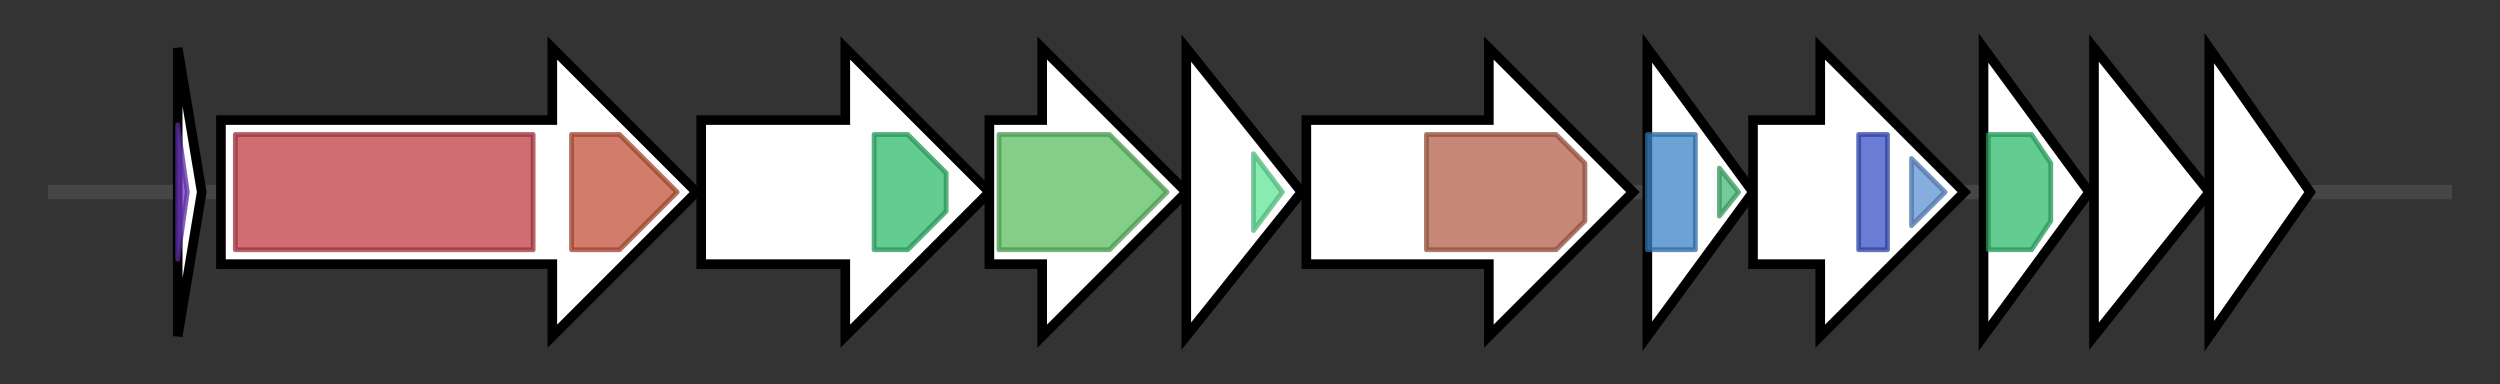 <svg version="1.1" baseProfile="full" xmlns="http://www.w3.org/2000/svg" width="520.533" height="80">
	<rect width="100%" height="100%" fill="#333333" stroke="none"/>
	<g>
		<line x1="10" y1="40.0" x2="510.533" y2="40.0" style="stroke:rgb(70,70,70); stroke-width:3 "/>
		<g>
			<title>nisA
NisA</title>
			<polygon class="nisA
NisA" points="37,10 42,40 37,70" fill="rgb(255,255,255)" fill-opacity="1.0" stroke="rgb(0,0,0)" stroke-width="2"  />
			<g>
				<title>Gallidermin (PF02052)
"Gallidermin"</title>
				<polygon class="PF02052" points="37,26 39,40 37,54" stroke-linejoin="round" width="4" height="24" fill="rgb(114,55,200)" stroke="rgb(91,44,160)" stroke-width="1" opacity="0.75" />
			</g>
		</g>
		<g>
			<title>nisB
NisB</title>
			<polygon class="nisB
NisB" points="46,25 115,25 115,10 145,40 115,70 115,55 46,55" fill="rgb(255,255,255)" fill-opacity="1.0" stroke="rgb(0,0,0)" stroke-width="2"  />
			<g>
				<title>Lant_dehydr_N (PF04738)
"Lantibiotic dehydratase, N terminus"</title>
				<rect class="PF04738" x="49" y="28" stroke-linejoin="round" width="62" height="24" fill="rgb(191,60,69)" stroke="rgb(152,48,55)" stroke-width="1" opacity="0.75" />
			</g>
			<g>
				<title>Lant_dehydr_C (PF14028)
"Lantibiotic biosynthesis dehydratase C-term"</title>
				<polygon class="PF14028" points="119,28 129,28 141,40 129,52 119,52" stroke-linejoin="round" width="24" height="24" fill="rgb(195,82,58)" stroke="rgb(156,65,46)" stroke-width="1" opacity="0.75" />
			</g>
		</g>
		<g>
			<title>nisT
NisT</title>
			<polygon class="nisT
NisT" points="146,25 176,25 176,10 206,40 176,70 176,55 146,55" fill="rgb(255,255,255)" fill-opacity="1.0" stroke="rgb(0,0,0)" stroke-width="2"  />
			<g>
				<title>ABC_tran (PF00005)
"ABC transporter"</title>
				<polygon class="PF00005" points="182,28 189,28 197,36 197,44 189,52 182,52" stroke-linejoin="round" width="15" height="24" fill="rgb(46,186,108)" stroke="rgb(36,148,86)" stroke-width="1" opacity="0.75" />
			</g>
		</g>
		<g>
			<title>nisC
NisC</title>
			<polygon class="nisC
NisC" points="206,25 217,25 217,10 247,40 217,70 217,55 206,55" fill="rgb(255,255,255)" fill-opacity="1.0" stroke="rgb(0,0,0)" stroke-width="2"  />
			<g>
				<title>LANC_like (PF05147)
"Lanthionine synthetase C-like protein"</title>
				<polygon class="PF05147" points="208,28 231,28 243,40 231,52 208,52" stroke-linejoin="round" width="37" height="24" fill="rgb(91,189,96)" stroke="rgb(72,151,76)" stroke-width="1" opacity="0.75" />
			</g>
		</g>
		<g>
			<title>nisI
NisI</title>
			<polygon class="nisI
NisI" points="247,10 271,40 247,70" fill="rgb(255,255,255)" fill-opacity="1.0" stroke="rgb(0,0,0)" stroke-width="2"  />
			<g>
				<title>Spa1_C (PF18218)
"Lantibiotic immunity protein Spa1 C-terminal domain"</title>
				<polygon class="PF18218" points="261,32 267,40 261,48" stroke-linejoin="round" width="9" height="24" fill="rgb(96,228,150)" stroke="rgb(76,182,120)" stroke-width="1" opacity="0.75" />
			</g>
		</g>
		<g>
			<title>nisP
NisP</title>
			<polygon class="nisP
NisP" points="272,25 310,25 310,10 340,40 310,70 310,55 272,55" fill="rgb(255,255,255)" fill-opacity="1.0" stroke="rgb(0,0,0)" stroke-width="2"  />
			<g>
				<title>Peptidase_S8 (PF00082)
"Subtilase family"</title>
				<polygon class="PF00082" points="297,28 324,28 330,34 330,46 324,52 297,52" stroke-linejoin="round" width="33" height="24" fill="rgb(179,95,73)" stroke="rgb(143,76,58)" stroke-width="1" opacity="0.75" />
			</g>
		</g>
		<g>
			<title>nisR
NisR</title>
			<polygon class="nisR
NisR" points="343,10 365,40 343,70" fill="rgb(255,255,255)" fill-opacity="1.0" stroke="rgb(0,0,0)" stroke-width="2"  />
			<g>
				<title>Response_reg (PF00072)
"Response regulator receiver domain"</title>
				<rect class="PF00072" x="343" y="28" stroke-linejoin="round" width="10" height="24" fill="rgb(59,131,198)" stroke="rgb(47,104,158)" stroke-width="1" opacity="0.75" />
			</g>
			<g>
				<title>Trans_reg_C (PF00486)
"Transcriptional regulatory protein, C terminal"</title>
				<polygon class="PF00486" points="358,35 362,40 358,45" stroke-linejoin="round" width="7" height="24" fill="rgb(69,185,116)" stroke="rgb(55,148,92)" stroke-width="1" opacity="0.75" />
			</g>
		</g>
		<g>
			<title>nisK
NisK</title>
			<polygon class="nisK
NisK" points="365,25 379,25 379,10 409,40 379,70 379,55 365,55" fill="rgb(255,255,255)" fill-opacity="1.0" stroke="rgb(0,0,0)" stroke-width="2"  />
			<g>
				<title>HisKA (PF00512)
"His Kinase A (phospho-acceptor) domain"</title>
				<rect class="PF00512" x="387" y="28" stroke-linejoin="round" width="6" height="24" fill="rgb(57,81,199)" stroke="rgb(45,64,159)" stroke-width="1" opacity="0.75" />
			</g>
			<g>
				<title>HATPase_c (PF02518)
"Histidine kinase-, DNA gyrase B-, and HSP90-like ATPase"</title>
				<polygon class="PF02518" points="398,33 405,40 398,47" stroke-linejoin="round" width="10" height="24" fill="rgb(94,146,210)" stroke="rgb(75,116,168)" stroke-width="1" opacity="0.75" />
			</g>
		</g>
		<g>
			<title>nisF
NisF</title>
			<polygon class="nisF
NisF" points="413,10 435,40 413,70" fill="rgb(255,255,255)" fill-opacity="1.0" stroke="rgb(0,0,0)" stroke-width="2"  />
			<g>
				<title>ABC_tran (PF00005)
"ABC transporter"</title>
				<polygon class="PF00005" points="414,28 423,28 427,34 427,46 423,52 414,52" stroke-linejoin="round" width="13" height="24" fill="rgb(46,186,108)" stroke="rgb(36,148,86)" stroke-width="1" opacity="0.75" />
			</g>
		</g>
		<g>
			<title>nisE
NisE</title>
			<polygon class="nisE
NisE" points="436,10 460,40 436,70" fill="rgb(255,255,255)" fill-opacity="1.0" stroke="rgb(0,0,0)" stroke-width="2"  />
		</g>
		<g>
			<title>nisG
NisG</title>
			<polygon class="nisG
NisG" points="460,10 481,40 460,70" fill="rgb(255,255,255)" fill-opacity="1.0" stroke="rgb(0,0,0)" stroke-width="2"  />
		</g>
	</g>
</svg>

